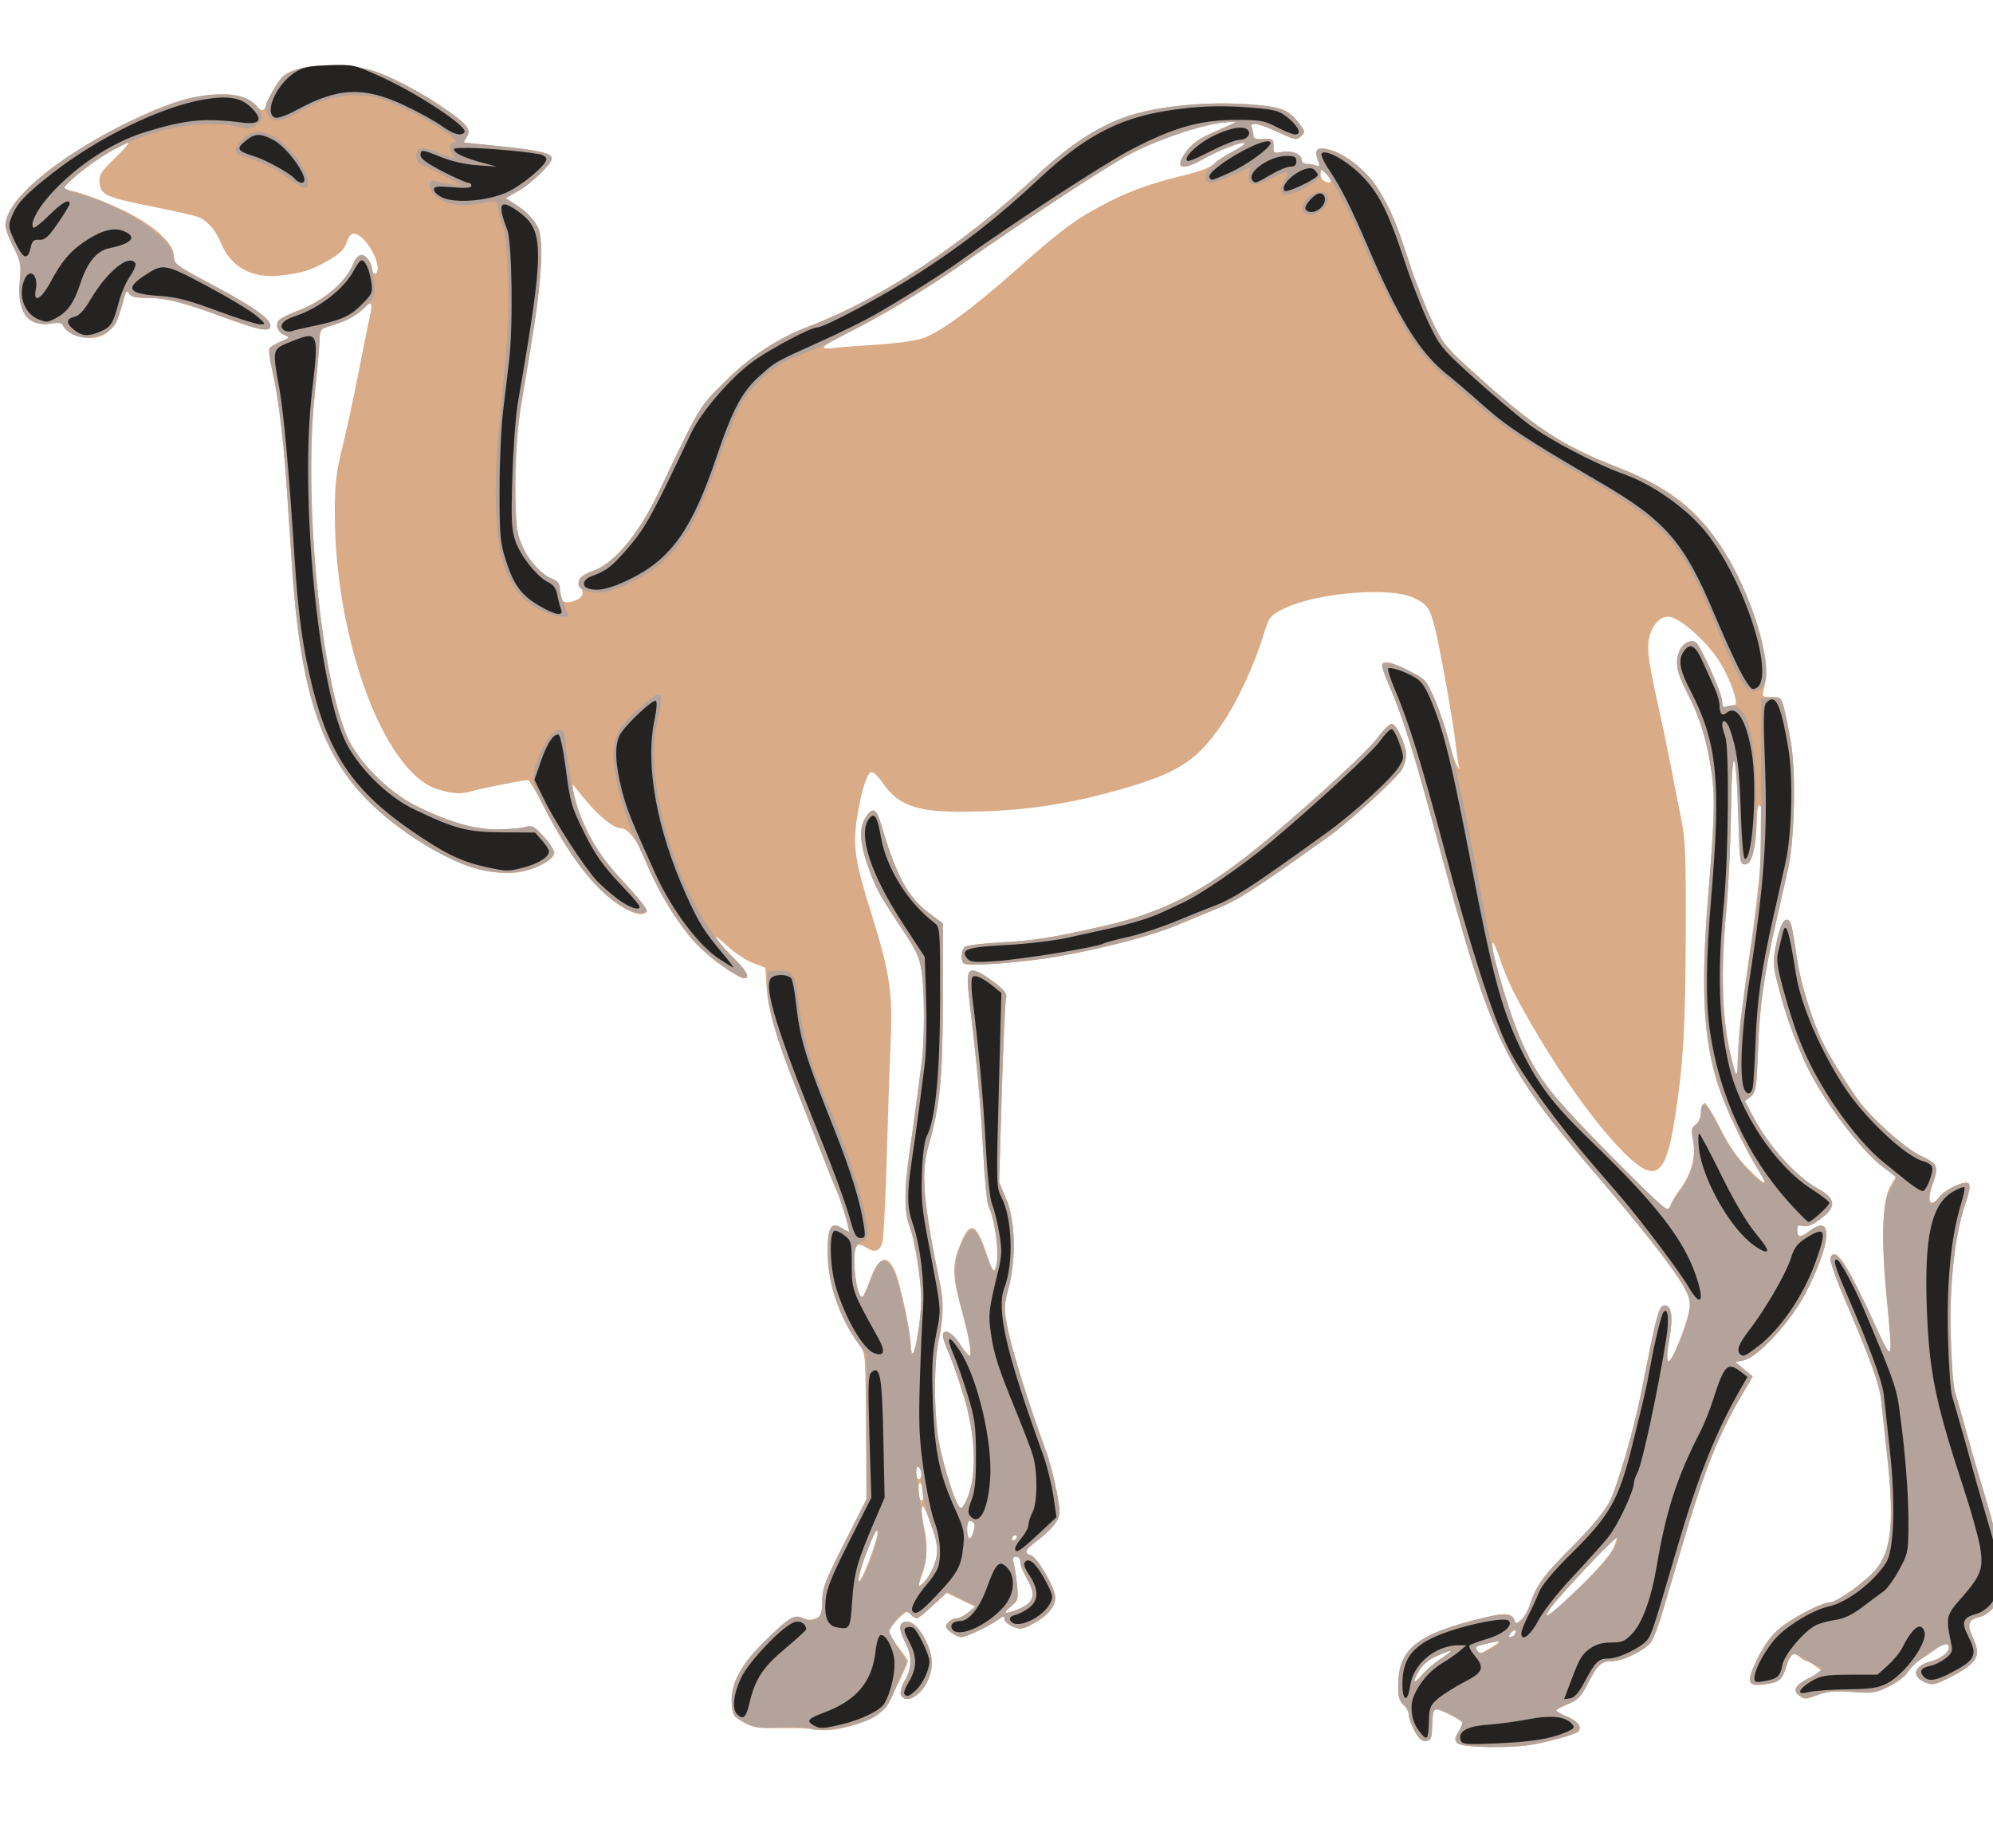 <?xml version="1.0" encoding="UTF-8" standalone="no"?>
<!-- Created with Inkscape (http://www.inkscape.org/) -->

<svg
   xmlns:dc="http://purl.org/dc/elements/1.1/"
   xmlns:cc="http://creativecommons.org/ns#"
   xmlns:rdf="http://www.w3.org/1999/02/22-rdf-syntax-ns#"
   xmlns:svg="http://www.w3.org/2000/svg"
   xmlns="http://www.w3.org/2000/svg"
   xmlns:sodipodi="http://sodipodi.sourceforge.net/DTD/sodipodi-0.dtd"
   xmlns:inkscape="http://www.inkscape.org/namespaces/inkscape"
   width="744.09"
   height="690"
   id="svg2"
   version="1.1"
   inkscape:version="0.48.4 r9939"
   sodipodi:docname="dromadaire.svg">
  <defs
     id="defs4" />
  <sodipodi:namedview
     id="base"
     pagecolor="#ffffff"
     bordercolor="#666666"
     borderopacity="1.0"
     inkscape:pageopacity="0.0"
     inkscape:pageshadow="2"
     inkscape:zoom="0.49497475"
     inkscape:cx="375"
     inkscape:cy="520"
     inkscape:document-units="px"
     inkscape:current-layer="layer1"
     showgrid="false"
     inkscape:window-width="1535"
     inkscape:window-height="876"
     inkscape:window-x="65"
     inkscape:window-y="24"
     inkscape:window-maximized="1" />
  <g
     inkscape:label="Calque 1"
     inkscape:groupmode="layer"
     id="layer1"
     transform="translate(0,-362.362)">
    <g
       id="g3063"
       transform="translate(-1.9103626e-6,169.706)">
      <path
         style="fill:#daab87"
         d="m 544.038,843.409 c -0.957,-1.153 -0.838,-2.077 0.575,-4.469 0.98,-1.659 1.58,-3.173 1.334,-3.366 -2.002,-1.566 -8.347,-4.711 -9.505,-4.711 -1.405,0 -1.567,0.711 -1.821,8 -0.095,2.712 -0.581,3.566 -2.164,3.792 -1.484,0.212 -2.645,-0.781 -4.25,-3.636 C 526.994,836.858 526,834.134 526,832.966 c 0,-1.168 -0.9,-2.894 -2,-3.836 -1.559,-1.335 -1.995,-2.932 -1.978,-7.24 0.055,-13.872 7.079,-19.357 32.552,-25.417 7.39,-1.758 9.868,-1.507 10.87,1.103 0.53,1.381 0.82,1.358 2.54,-0.198 1.068,-0.966 2.469,-3.39 3.114,-5.386 2.392,-7.401 5.032,-11.057 15.677,-21.715 7.124,-7.132 12.013,-12.993 14.108,-16.914 2.683,-5.021 8.692,-25.417 11.49,-39 0.34,-1.65 1.513,-7.5 2.608,-13 3.486,-17.523 4.475,-20.964 6.113,-21.279 2.806,-0.54 3.677,3.697 2.319,11.279 -1.575,8.794 -1.614,9.5 -0.52,9.5 1.646,0 8.109,-17.01 8.109,-21.344 0,-5.181 -10.113,-19.18 -34,-47.062 -35.97,-41.986 -39.932,-50.227 -59.895,-124.595 -9.007,-33.554 -13.63,-48.389 -18.5,-59.374 -1.433,-3.231 -2.605,-6.493 -2.605,-7.25 0,-2.208 3.232,-1.608 10.095,1.874 6.244,3.168 6.487,3.441 9.648,10.846 1.784,4.178 4.088,10.976 5.12,15.106 1.032,4.131 2.407,8.363 3.055,9.404 1.134,1.823 1.159,1.819 0.689,-0.106 -0.269,-1.1 -0.782,-4.7 -1.142,-8 -0.903,-8.293 -6.013,-36.741 -7.881,-43.869 -1.842,-7.033 -2.863,-8.392 -8.085,-10.768 -8.622,-3.922 -34.628,-1.904 -47.031,3.65 -5.895,2.64 -6.66,3.497 -8.467,9.486 -3.487,11.559 -9.676,25.058 -15.359,33.5 -9.558,14.197 -16.55,18.786 -37.927,24.893 -18.721,5.348 -33.769,7.741 -52.472,8.343 -22.807,0.734 -30.307,-1.448 -36.704,-10.68 -1.546,-2.231 -3.389,-4.057 -4.095,-4.057 -1.694,0 -4.056,7.528 -5.569,17.75 -1.503,10.157 -0.602,15.866 5.645,35.75 6.588,20.969 7.819,29.109 7.033,46.488 -0.361,7.982 -1.027,27.562 -1.48,43.512 -0.453,15.95 -1.165,30.274 -1.581,31.832 -0.967,3.618 -2.852,4.317 -6.028,2.236 -1.386,-0.908 -2.958,-1.381 -3.492,-1.051 -2.205,1.363 -0.452,19.483 1.885,19.483 0.364,0 1.697,-2.887 2.962,-6.416 3.167,-8.831 6.659,-9.845 9.495,-2.757 1.989,4.971 5.686,22.304 5.686,26.655 0,1.935 0.351,3.517 0.779,3.517 1.014,0 3.222,-14.08 3.217,-20.508 -0.005,-6.711 -2.673,-22.782 -4.511,-27.183 -1.867,-4.468 -1.892,-13.8 -0.07,-26.19 0.778,-5.291 1.904,-13.444 2.503,-18.119 0.599,-4.675 1.537,-11.736 2.085,-15.692 1.225,-8.839 1.262,-26.698 0.072,-34.922 -0.726,-5.015 -1.949,-7.711 -6.805,-15 -8.587,-12.889 -9.983,-15.374 -12.624,-22.484 -3.599,-9.688 -4.088,-15.668 -1.614,-19.725 2.504,-4.106 4.12,-3.706 5.627,1.396 6.089,20.607 10.141,28.089 18.645,34.425 l 4.695,3.498 -0.009,28.502 c -0.009,29.435 -0.993,39.391 -5.433,54.97 -2.798,9.819 -1.844,20.838 4.447,51.358 1.353,6.566 1.198,12.932 -0.505,20.674 -1.708,7.766 -1.904,23.327 -0.44,35.026 1.146,9.161 6.718,27.136 8.593,27.718 0.636,0.197 1.982,-2.021 3,-4.943 3.04,-8.725 2.39,-22.674 -1.692,-36.301 -1.812,-6.05 -4.345,-13.375 -5.628,-16.279 -1.283,-2.903 -2.333,-5.941 -2.333,-6.75 0,-3.045 3.586,-1.331 6.342,3.03 1.563,2.474 3.183,4.498 3.601,4.498 1.016,0 -0.318,-7.694 -3.034,-17.5 -3.245,-11.717 -3.426,-16.043 -0.951,-22.659 3.959,-10.58 6.312,-10.128 10.368,1.992 2.576,7.7 3.006,7.918 4.06,2.065 0.653,-3.626 -1.512,-16.396 -3.368,-19.864 -0.54,-1.009 -1.444,-10.541 -2.01,-21.184 -0.934,-17.581 -2.164,-30.994 -5.155,-56.202 -1.201,-10.122 -0.585,-11.758 3.693,-9.809 1.431,0.652 4.401,2.631 6.6,4.399 3.295,2.648 3.896,3.659 3.415,5.738 -0.322,1.388 -1.024,17.288 -1.561,35.334 l -0.976,32.81 2.627,6.189 c 3.416,8.049 3.802,22.38 0.899,33.359 -1.806,6.832 -1.818,7.562 -0.249,15.5 1.542,7.801 8.529,30.097 14.048,44.83 1.339,3.575 3.175,10.452 4.08,15.281 1.543,8.233 1.539,8.962 -0.064,11.675 -0.94,1.592 -3.882,4.551 -6.538,6.576 -5.328,4.063 -5.788,5.028 -2.842,5.963 2.433,0.772 9.014,12.245 9.014,15.716 0,3.437 -3.007,6.984 -8.303,9.793 -3.965,2.104 -4.756,2.214 -7.563,1.051 C 376.41,799.204 375,797.944 375,797.119 c 0,-1.29 -0.316,-1.268 -2.25,0.151 -3.365,2.47 -12.02,6.572 -13.889,6.583 -0.902,0.005 -2.687,-0.839 -3.968,-1.876 -1.996,-1.616 -2.137,-2.116 -0.988,-3.5 0.737,-0.888 2.124,-1.615 3.083,-1.615 0.958,0 2.97,-0.966 4.47,-2.146 l 2.728,-2.146 -5.343,-2.617 -5.343,-2.617 -5.19,4.763 c -5.68,5.212 -6.447,5.508 -8.345,3.22 -1.128,-1.359 -1.68,-1.156 -4.622,1.696 -1.838,1.782 -3.338,3.938 -3.332,4.793 0.005,0.855 1.58,3.53 3.5,5.945 1.92,2.415 3.49,4.714 3.49,5.11 0,0.395 -1.392,3.595 -3.094,7.109 -1.702,3.515 -3.628,7.509 -4.28,8.875 -2.451,5.138 -18.785,11.031 -26.432,9.537 C 303.162,837.987 297,837.718 291.5,837.787 c -8.745,0.109 -10.502,-0.164 -14,-2.176 -3.696,-2.126 -4.024,-2.668 -4.31,-7.143 -0.473,-7.397 3.414,-14.459 13.122,-23.839 8.639,-8.348 10.549,-9.447 13.584,-7.823 1.319,0.706 2.822,0.732 4.538,0.08 2.322,-0.883 2.565,-1.494 2.565,-6.442 0,-4.862 0.912,-7.269 8.25,-21.775 l 8.25,-16.309 -0.184,-27.32 c -0.184,-27.244 -0.191,-27.329 -2.61,-30.5 C 313.583,685.203 309,671.71 309,660.081 c 0,-9.419 1.326,-11.546 5.495,-8.814 1.378,0.903 2.505,1.428 2.505,1.167 0,-1.517 -3.019,-11.61 -4.359,-14.572 -0.871,-1.925 -4.118,-10.025 -7.217,-18 -3.098,-7.975 -6.977,-17.875 -8.619,-22 -6.617,-16.619 -10.079,-28.483 -10.569,-36.216 l -0.489,-7.716 -4.623,-1.751 c -2.543,-0.963 -6.761,-3.74 -9.374,-6.171 -6.86,-6.383 -5.85,-3.672 1.25,3.354 5.814,5.753 7.345,8.5 4.739,8.5 -2.558,0 -14.7,-9.088 -19.396,-14.517 -5.561,-6.429 -14.43,-21.423 -17.442,-29.483 -2.586,-6.921 -6.403,-12 -9.02,-12 -2.803,0 -8.272,-4.391 -13.644,-10.953 l -4.541,-5.547 0.568,4.334 c 0.312,2.384 2.69,8.553 5.283,13.71 3.656,7.269 6.724,11.516 13.653,18.899 4.916,5.238 8.655,9.981 8.309,10.54 -1.238,2.004 -5.401,0.954 -10.84,-2.733 -9.268,-6.284 -18.342,-18.184 -27.582,-36.173 -2.847,-5.542 -5.494,-10.076 -5.882,-10.075 -1.704,0.003 -17.032,3.002 -20.199,3.951 -4.846,1.453 -7.948,1.315 -13.939,-0.62 C 143.349,480.827 125,431.24 125,384.322 c 0,-11.164 0.444,-14.977 2.918,-25.064 1.605,-6.543 4.312,-19.097 6.016,-27.897 1.704,-8.8 3.555,-17.973 4.114,-20.385 1.22,-5.265 0.622,-6.212 -2.088,-3.303 -2.458,2.639 -6.926,5.017 -12.377,6.588 -4.021,1.159 -4.088,1.254 -4.318,6.138 -0.128,2.729 -0.959,11.936 -1.845,20.461 -4.061,39.069 2.395,105.202 12.43,127.334 3.98,8.777 15.043,19.932 24.648,24.853 11.961,6.127 22.046,9.18 30.5,9.232 4.125,0.026 8.963,-0.339 10.751,-0.811 3.013,-0.795 3.544,-0.537 7.25,3.517 2.199,2.406 3.999,5.126 3.999,6.044 0,2.249 -5.538,5.53 -11.759,6.966 -10.935,2.524 -26.537,-2.603 -43.135,-14.176 -29.108,-20.295 -39.296,-43.778 -43.042,-99.208 -0.585,-8.662 -1.543,-22.837 -2.128,-31.5 -1.193,-17.662 -3.126,-32.948 -5.413,-42.808 -0.844,-3.638 -1.252,-7.072 -0.906,-7.63 0.345,-0.559 2.26,-1.702 4.256,-2.54 3.314,-1.393 3.445,-1.593 1.517,-2.314 -2.622,-0.981 -3.787,-3.772 -2.315,-5.546 0.61,-0.735 3.54,-2.245 6.511,-3.357 10.118,-3.785 18.356,-10.67 21.314,-17.811 0.739,-1.783 2.026,-3.243 2.862,-3.243 1.859,0 4.164,2.876 4.207,5.25 0.044,2.406 2.032,2.225 2.032,-0.185 0,-4.961 -5.571,-13.065 -8.98,-13.065 -0.949,0 -1.998,1.329 -2.563,3.25 -0.713,2.423 -2.352,4.081 -6.443,6.518 -6.301,3.753 -10.194,5.01 -18.231,5.887 -10.916,1.19 -18.603,-3.108 -22.503,-12.582 -1.823,-4.43 -4.998,-7.98 -8.279,-9.26 -1.375,-0.536 -8.881,-2.249 -16.68,-3.806 -17.657,-3.525 -19.716,-4.434 -20.143,-8.894 -0.286,-2.986 0.369,-4.046 5.713,-9.243 3.32,-3.229 5.566,-5.87 4.991,-5.87 C 44.538,245.862 24,260.549 24,262.94 c 0,0.507 0.83,0.923 1.843,0.923 2.499,0 11.263,3.121 19.157,6.822 12.191,5.717 19.977,12.651 19.993,17.805 0.009,2.795 0.413,3.087 15.009,10.869 14.625,7.797 20.924,12.269 20.967,14.884 0.043,2.589 -3.811,1.873 -17.988,-3.344 -14.733,-5.421 -21.194,-7.037 -28.141,-7.037 -4.372,0 -5.968,-0.407 -6.696,-1.707 -0.776,-1.387 -1.169,-0.872 -2.096,2.75 -2.628,10.264 -6.017,13.946 -12.847,13.953 -3.866,0.004 -8.705,-2.262 -9.554,-4.475 -0.458,-1.194 -1.49,-1.41 -4.47,-0.933 C 10.458,314.844 6.297,309.332 7.369,297.806 7.966,291.376 7.784,290.377 5.008,284.878 1.484,277.897 1.339,276.062 3.917,271.072 9.709,259.867 38.18,240.812 62.5,231.865 c 14.888,-5.477 28.689,-5.299 33.445,0.431 1.786,2.152 2.731,1.964 3.441,-0.684 0.332,-1.238 1.932,-4.349 3.557,-6.914 2.548,-4.023 3.703,-4.882 8.409,-6.25 7.166,-2.083 18.536,-1.968 26.73,0.271 7.048,1.926 19.718,8.593 29.331,15.435 7.261,5.168 8.529,6.972 6.822,9.705 -0.688,1.102 -1.135,2.004 -0.993,2.005 0.142,0.001 6.712,0.682 14.6,1.514 13.919,1.467 18.158,2.522 18.158,4.516 0,1.919 -7.522,9.225 -12.318,11.965 l -4.913,2.806 2.865,1.783 c 4.475,2.785 7.421,5.656 9.083,8.852 2.49,4.787 1.585,20.35 -2.649,45.562 -1.062,6.325 -2.722,16.225 -3.688,22 -2.251,13.452 -2.555,43.544 -0.5,49.5 1.87,5.42 7.719,12.434 11.786,14.134 2.62,1.095 3.338,1.98 3.35,4.13 0.023,4.096 1.264,5.456 4.289,4.696 3.789,-0.951 5.092,-2.853 3.596,-5.249 -1.842,-2.95 -0.637,-4.535 4.926,-6.482 7.482,-2.618 16.623,-13.623 23.863,-28.729 16.014,-33.414 15.076,-31.839 24.755,-41.549 9.553,-9.584 19.935,-16.403 31.896,-20.949 26.518,-10.08 57.705,-30.768 84.847,-56.284 11.695,-10.994 22.349,-18.025 33.015,-21.788 11.571,-4.082 30.925,-5.945 47.601,-4.582 10.942,0.895 13.48,1.973 17.588,7.476 1.877,2.514 1.901,2.813 0.357,4.357 -1.544,1.544 -2.131,1.44 -8.533,-1.511 -7.704,-3.551 -10.766,-4.046 -9.823,-1.587 0.334,0.87 0.607,2.207 0.607,2.97 0,0.977 1.112,1.323 3.75,1.168 3.509,-0.206 3.747,-0.039 3.705,2.603 -0.042,2.654 0.151,2.786 3.236,2.207 3.69,-0.692 7.309,0.796 7.309,3.005 0,0.806 0.863,1.465 1.918,1.465 1.055,0 2.638,0.276 3.519,0.614 1.373,0.527 1.45,0.219 0.545,-2.163 -1.514,-3.982 -0.019,-5.079 4.908,-3.602 6.143,1.841 13.893,8.272 17.844,14.81 4.618,7.64 6.558,12.25 11.338,26.942 2.18,6.7 5.942,16.393 8.361,21.54 3.958,8.423 5.274,10.157 13.165,17.343 25.109,22.866 35.046,29.509 56.764,37.946 21.953,8.528 33.233,18.633 43.655,39.101 8.855,17.393 12.957,34.493 10.487,43.719 -0.703,2.624 -0.573,2.75 2.833,2.75 3.271,0 3.658,0.314 4.622,3.75 0.579,2.062 1.788,8.025 2.688,13.25 1.928,11.199 1.373,36.29 -1.04,47 -0.805,3.575 -2.835,12.575 -4.511,20 -4.603,20.394 -6.088,30.969 -6.744,48 -0.546,14.204 -0.773,15.641 -2.714,17.185 l -2.118,1.685 2.766,5.315 c 5.886,11.312 16.02,22.652 24.463,27.377 7.227,4.044 7.102,7.151 -0.498,12.35 -2.057,1.407 -3.983,1.99 -5.25,1.588 C 671.479,649.879 671,650.182 671,651.628 c 0,3.143 1.076,3.278 4.613,0.58 8.904,-6.792 8.225,4.369 -1.404,23.081 -5.461,10.612 -17.926,24.167 -23.193,25.22 l -3.117,0.623 3.24,2.704 3.24,2.704 -4.618,7.91 c -8.417,14.419 -13.57,27.558 -21.924,55.91 -2.755,9.35 -6.08,20.6 -7.388,25 -1.308,4.4 -3.101,9.021 -3.983,10.268 -2.185,3.09 -10.647,7.232 -14.777,7.232 -3.935,0 -5.429,1.443 -9.119,8.805 -2.176,4.342 -3.467,5.651 -7.114,7.214 -2.451,1.05 -4.455,2.154 -4.455,2.453 0,0.299 1.765,1.25 3.923,2.113 3.822,1.529 5.633,3.706 4.546,5.464 -0.604,0.978 -8.286,3.28 -16.295,4.884 -8.273,1.656 -27.653,1.399 -29.135,-0.387 z M 538,811.848 c 5.258,-3.479 4.909,-3.733 -1.408,-1.026 -2.853,1.223 -5.328,3.198 -6.579,5.25 -2.869,4.706 -2.434,5.859 0.764,2.021 1.498,-1.797 4.748,-4.608 7.223,-6.246 z m 18.632,-4.068 C 558.484,806.636 560,805.559 560,805.387 c 0,-0.336 -8.269,1.587 -8.85,2.058 -0.474,0.384 0.823,2.417 1.541,2.417 0.315,0 2.089,-0.937 3.941,-2.082 z m 8.909,-4.985 c 1.076,-1.741 -0.15,-2.11 -1.521,-0.458 -0.789,0.95 -0.865,1.524 -0.202,1.524 0.585,0 1.36,-0.48 1.723,-1.067 z m 24.229,-17.683 c 7.013,-6.814 11.648,-12.179 12.66,-14.654 0.878,-2.147 1.462,-4.037 1.299,-4.201 -0.414,-0.414 -22.109,22.926 -24.727,26.602 -4.059,5.701 -0.258,2.966 10.768,-7.748 z m -209.358,8.222 c 5.554,-2.321 6.448,-5.33 3.22,-10.838 C 382.184,780.027 381,777.074 381,775.934 c 0,-1.241 -0.648,-2.072 -1.617,-2.072 -1.206,0 -1.448,0.571 -0.953,2.25 0.365,1.238 0.934,4.88 1.264,8.095 0.572,5.562 0.461,5.959 -2.297,8.214 -3.355,2.744 -2.202,3.093 3.014,0.913 z m -32.275,-14.972 c 2.494,-5.482 2.328,-8.761 -0.882,-17.5 -2.011,-5.475 -2.846,-6.858 -3.091,-5.122 -0.185,1.308 0.152,4.32 0.75,6.693 1.509,5.992 1.356,12.412 -0.414,17.429 -1.881,5.33 -1.871,5.552 0.158,3.872 0.912,-0.755 2.477,-3.172 3.478,-5.372 z m -23.984,-2.25 c 3.165,-8.269 4.263,-12.625 2.982,-11.833 C 326.357,764.759 320,780.919 320,782.414 c 0,0.246 0.353,0.448 0.784,0.448 0.431,0 1.947,-3.038 3.368,-6.75 z m 55.348,-9.25 c 0.34,-0.55 0.141,-1 -0.441,-1 -0.582,0 -1.059,0.45 -1.059,1 0,0.55 0.198,1 0.441,1 0.243,0 0.719,-0.45 1.059,-1 z m -16.13,-2.25 c 0.859,-3.204 0.803,-3.47 -0.87,-4.112 -1.156,-0.443 -1.5,0.221 -1.5,2.893 0,3.901 1.451,4.647 2.37,1.219 z m -18.385,-14 c -0.008,-1.238 -0.452,-2.925 -0.985,-3.75 -0.721,-1.116 -0.973,-0.539 -0.985,2.25 -0.008,2.062 0.435,3.75 0.985,3.75 0.55,0 0.993,-1.012 0.985,-2.25 z M 344,742.921 c 0,-1.068 -0.45,-2.219 -1,-2.559 -0.567,-0.351 -1,0.49 -1,1.941 0,1.407 0.45,2.559 1,2.559 0.55,0 1,-0.873 1,-1.941 z M 627.09,636.82 c 4.488,-5.991 6.174,-12.347 4.972,-18.741 -0.671,-3.566 -0.505,-4.493 0.987,-5.539 0.986,-0.691 1.941,-2.813 2.122,-4.717 0.181,-1.904 0.779,-3.431 1.329,-3.394 0.55,0.037 3.145,4.312 5.767,9.5 3.373,6.674 6.517,11.185 10.75,15.423 6.304,6.312 7.702,6.322 3.43,0.026 -4.975,-7.332 -13.215,-25.14 -15.739,-34.017 -4.982,-17.523 -5.687,-35.392 -2.778,-70.5 2.161,-26.087 2.387,-35.033 1.107,-43.786 -1.774,-12.131 -4.32,-20.476 -9.013,-29.546 -4.171,-8.061 -4.837,-11.79 -2.872,-16.102 1.229,-2.698 4.104,-4.144 5.959,-2.998 1.756,1.085 9.889,19.268 9.889,22.109 0,1.902 0.396,2.385 1.582,1.929 0.87,-0.334 2.19,-0.607 2.934,-0.607 2.156,0 -2.154,-11.556 -6.692,-17.943 -5.191,-7.305 -14.436,-15.057 -17.958,-15.057 -3.398,0 -6.482,3.709 -7.3,8.779 -0.66,4.091 0.07,8.976 3.915,26.221 1.41,6.325 3.461,16.225 4.557,22 1.096,5.775 2.774,14.325 3.728,19 1.469,7.198 1.715,13.861 1.606,43.5 -0.125,33.89 -0.962,48.131 -3.937,67 -2.432,15.423 -4.627,20.5 -8.863,20.5 -7.199,0 -27.69,-25.079 -44.938,-55 -6.546,-11.356 -8.855,-16.175 -11.724,-24.468 -4.201,-12.145 -3.371,-3.619 1.091,11.212 4.587,15.247 9.634,26.689 15.772,35.756 2.234,3.3 13.437,15.465 24.895,27.034 20.286,20.482 20.859,20.966 21.833,18.458 0.55,-1.417 2.166,-4.132 3.59,-6.034 z m 22.924,-63.458 c 0.597,-5.5 1.525,-12.925 2.062,-16.5 5.333,-35.481 7.449,-61.939 5.07,-63.409 -0.813,-0.502 -1.175,1.129 -1.243,5.6 -0.146,9.585 -1.965,16.309 -4.411,16.309 -1.899,0 -2.018,-0.868 -2.529,-18.5 -0.764,-26.355 -2.417,-27.085 -2.688,-1.186 -0.119,11.377 -0.96,28.561 -1.868,38.186 -2.361,25.022 -1.454,41.404 3.238,58.5 0.703,2.56 0.857,2.12 1.053,-3 0.126,-3.3 0.718,-10.5 1.315,-16 z M 328,321.294 c 5.775,-0.345 12.9,-1.3 15.834,-2.124 6.287,-1.765 18.858,-10.911 36.166,-26.313 15.001,-13.348 20.894,-17.822 30,-22.772 10.239,-5.566 18.605,-8.727 30.901,-11.675 6.763,-1.622 11.063,-3.205 12.294,-4.526 1.041,-1.118 4.168,-3.185 6.949,-4.594 2.78,-1.409 4.796,-2.821 4.478,-3.139 -0.795,-0.795 -9.057,2.37 -15.243,5.84 -8.384,4.701 -11.108,3.553 -6.527,-2.753 1.903,-2.62 4.732,-4.733 8.732,-6.523 3.254,-1.456 7.042,-3.149 8.417,-3.761 2.053,-0.914 1.462,-1.007 -3.311,-0.522 -8.392,0.853 -25,6.515 -35.292,12.031 -8.586,4.602 -37.913,23.825 -61.108,40.056 -14.534,10.17 -28.209,18.507 -41.288,25.173 -13.237,6.746 -14.081,7.568 -7,6.815 3.025,-0.322 10.225,-0.867 16,-1.212 z m 169,-61.276 c 0,-0.465 -0.9,-1.659 -2,-2.655 -1.939,-1.755 -2,-1.747 -2,0.262 0,1.86 1.105,2.934 3.25,3.159 0.412,0.043 0.75,-0.301 0.75,-0.766 z M 336.33,825.281 c -0.334,-0.87 0.355,-3.294 1.531,-5.386 2.671,-4.752 2.713,-8.986 0.138,-14.032 -2.361,-4.627 -2.53,-6.859 -0.578,-7.608 2.479,-0.951 5.5,1.521 8.079,6.611 3.02,5.96 3.169,10.763 0.495,16.004 -2.829,5.545 -8.277,8.032 -9.666,4.412 z m 335.306,0.305 c -2.554,-1.867 -1.201,-4.051 4.109,-6.631 l 4.671,-2.269 -2.459,-1.889 c -1.352,-1.039 -2.873,-1.899 -3.38,-1.912 -0.507,-0.012 -1.716,-0.741 -2.687,-1.62 -2.318,-2.098 -3.578,-1.182 -5.026,3.652 -1.5,5.006 -2.482,5.795 -8.197,6.578 -6.429,0.881 -6.845,-0.873 -2.357,-9.933 2.391,-4.827 5.062,-8.445 8.107,-10.982 4.713,-3.926 15.864,-9.715 18.717,-9.716 2.66,-10e-4 13.587,-7.827 17.363,-12.435 5.795,-7.072 6.799,-18.172 3.942,-43.566 -0.835,-7.425 -1.795,-16.2 -2.132,-19.5 -0.607,-5.946 -3.837,-14.837 -14.327,-39.446 -2.843,-6.669 -4.903,-12.818 -4.579,-13.664 1.816,-4.733 6.419,2.427 18.096,28.152 2.396,5.278 4.14,8.087 4.349,7.003 0.192,-0.995 -0.422,-9.574 -1.364,-19.065 -2.229,-22.451 -1.798,-37.59 1.215,-42.696 l 2.184,-3.701 -4.72,-3.465 c -8.757,-6.428 -24.185,-27.284 -29.678,-40.12 -4.624,-10.805 -6.736,-16.787 -9.134,-25.881 -2.465,-9.346 -2.541,-10.312 -1.316,-16.806 1.37,-7.258 2.986,-10.536 4.678,-9.49 1.039,0.642 1.528,2.876 3.326,15.17 1.275,8.723 6.054,23.805 9.922,31.314 2.813,5.461 6.527,11.51 12.171,19.818 4.644,6.837 17.982,18.857 24.118,21.736 6.406,3.005 6.647,3.65 4.129,11.04 -2.013,5.908 -0.595,8.415 2.52,4.455 2.475,-3.147 9.79,-6.567 11.146,-5.212 0.637,0.637 0.261,3.047 -1.08,6.917 -4.056,11.704 -6.171,30.167 -5.663,49.439 0.254,9.625 0.933,19.075 1.509,21 0.576,1.925 2.483,8.675 4.237,15 1.754,6.325 4.012,14.2 5.018,17.5 5.896,19.351 8.935,31.721 8.935,36.369 0,7.941 -3.838,14.497 -9.171,15.669 -3.823,0.84 -4.51,2.81 -2.471,7.087 3.632,7.616 2.206,10.063 -9.222,15.821 -4.645,2.341 -5.74,2.546 -8.178,1.537 -5.547,-2.298 -4.568,-6.203 1.999,-7.971 4.632,-1.247 7.922,-4.532 6.232,-6.222 -0.884,-0.884 -1.706,-0.677 -3.426,0.862 -1.245,1.114 -3.945,3.031 -6,4.26 -2.055,1.229 -4.476,3.487 -5.38,5.017 -0.917,1.553 -4.065,3.97 -7.123,5.47 -5.043,2.473 -6.129,2.638 -13.62,2.062 -6.173,-0.475 -9.197,-0.243 -12.515,0.957 -5.274,1.908 -5.296,1.908 -7.488,0.306 z M 359.75,552.317 c -1.185,-1.245 -0.874,-5.112 0.5,-6.2 0.688,-0.545 7.065,-1.301 14.171,-1.68 11.771,-0.629 18.447,-1.703 37.579,-6.045 23.439,-5.32 39.11,-13.713 62.607,-33.528 18.197,-15.346 36.378,-32.213 39.914,-37.031 2.007,-2.734 4.301,-4.97 5.099,-4.97 1.679,0 5.379,8.001 5.379,11.633 0,1.357 -0.647,3.718 -1.438,5.248 -1.559,3.015 -19.499,19.496 -27.265,25.048 -29.571,21.138 -34.043,23.983 -43.921,27.935 -2.681,1.073 -8.25,3.379 -12.375,5.125 -9.24,3.91 -26.3,8.467 -43.5,11.617 -13.653,2.501 -35.471,4.192 -36.75,2.849 z"
         id="path3069"
         inkscape:connector-curvature="0" />
      <path
         style="fill:#b3a39a"
         d="m 544.004,843.367 c -0.999,-1.204 -0.926,-1.976 0.378,-3.965 0.89,-1.358 1.618,-2.927 1.618,-3.485 0,-1.194 -7.226,-5.056 -9.46,-5.056 -1.516,0 -1.66,0.603 -1.918,8 -0.095,2.712 -0.581,3.566 -2.164,3.792 -1.484,0.212 -2.645,-0.781 -4.25,-3.636 C 526.994,836.858 526,834.134 526,832.966 c 0,-1.168 -0.9,-2.894 -2,-3.836 -1.559,-1.335 -1.995,-2.932 -1.978,-7.24 0.055,-13.872 7.079,-19.357 32.552,-25.417 7.39,-1.758 9.868,-1.507 10.87,1.103 0.53,1.381 0.82,1.358 2.54,-0.198 1.068,-0.966 2.469,-3.39 3.114,-5.386 2.392,-7.401 5.032,-11.057 15.677,-21.715 7.124,-7.132 12.013,-12.993 14.108,-16.914 2.683,-5.021 8.692,-25.417 11.49,-39 0.34,-1.65 1.513,-7.5 2.608,-13 3.486,-17.523 4.475,-20.964 6.113,-21.279 2.906,-0.56 3.684,3.708 2.225,12.208 -1.929,11.238 -0.297,11.493 4.05,0.632 4.196,-10.485 4.509,-14.893 1.415,-19.943 C 624.21,665.517 612.154,650.146 597,632.457 561.03,590.471 557.068,582.23 537.105,507.862 528.098,474.308 523.475,459.473 518.605,448.488 517.172,445.257 516,441.994 516,441.238 c 0,-2.208 3.232,-1.608 10.095,1.874 6.244,3.168 6.487,3.441 9.648,10.846 4.651,10.894 8.548,26.708 15.252,61.904 1.624,8.525 3.689,19.325 4.589,24 2.384,12.383 8.976,34.178 12.919,42.713 6.06,13.116 11.76,20.291 33.425,42.073 18.503,18.603 21.055,20.832 21.64,18.902 0.365,-1.203 1.67,-3.538 2.9,-5.188 5.369,-7.204 6.951,-12.933 5.588,-20.23 -0.703,-3.761 -0.549,-4.569 1.061,-5.575 1.218,-0.761 1.883,-2.326 1.883,-4.435 0,-5.635 2.429,-3.683 6.834,5.491 2.781,5.792 6.218,10.924 10.168,15.183 6.182,6.666 8.786,7.608 5.151,1.864 -1.148,-1.813 -4.741,-8.472 -7.986,-14.797 -12.739,-24.835 -15.12,-44.117 -11.237,-91 2.161,-26.087 2.387,-35.033 1.107,-43.786 -1.774,-12.131 -4.32,-20.476 -9.013,-29.546 -4.171,-8.061 -4.837,-11.79 -2.872,-16.102 1.229,-2.698 4.104,-4.144 5.959,-2.998 1.743,1.077 9.889,19.257 9.889,22.069 0,2.026 0.37,2.379 1.962,1.874 6.663,-2.115 10.162,8.169 10.711,31.488 0.449,19.065 -0.838,27.5 -4.196,27.5 -1.878,0 -2.003,-0.92 -2.513,-18.5 -0.764,-26.355 -2.417,-27.085 -2.688,-1.186 -0.119,11.377 -0.959,28.561 -1.867,38.186 -1.873,19.853 -1.434,39.045 1.152,50.422 2.572,11.313 3.296,12.016 3.372,3.27 0.037,-4.295 0.512,-11.045 1.056,-15 0.544,-3.955 1.447,-10.567 2.009,-14.692 0.561,-4.125 2.006,-13.8 3.21,-21.5 1.924,-12.301 2.199,-18.187 2.268,-48.5 l 0.079,-34.5 3.661,-0.307 c 3.473,-0.291 3.715,-0.111 4.728,3.5 0.587,2.094 1.804,8.082 2.703,13.307 1.928,11.199 1.373,36.29 -1.04,47 -0.805,3.575 -2.835,12.575 -4.511,20 -4.603,20.394 -6.088,30.969 -6.744,48 -0.546,14.204 -0.773,15.641 -2.714,17.185 l -2.118,1.685 2.766,5.315 c 5.886,11.312 16.02,22.652 24.463,27.377 7.227,4.044 7.102,7.151 -0.498,12.35 -2.057,1.407 -3.983,1.99 -5.25,1.588 -1.522,-0.483 -2.001,-0.18 -2.001,1.266 0,3.143 1.076,3.278 4.613,0.58 8.904,-6.792 8.225,4.369 -1.404,23.081 -5.461,10.612 -17.926,24.167 -23.193,25.22 l -3.117,0.623 3.24,2.704 3.24,2.704 -4.618,7.91 c -8.417,14.419 -13.57,27.558 -21.924,55.91 -2.755,9.35 -6.08,20.6 -7.388,25 -1.308,4.4 -3.101,9.021 -3.983,10.268 -2.192,3.1 -10.652,7.232 -14.809,7.232 -3.898,0 -4.957,1.028 -9.156,8.886 -2.526,4.728 -3.671,5.846 -7.25,7.084 -2.337,0.808 -4.25,1.824 -4.25,2.258 0,0.434 1.765,1.495 3.923,2.359 3.822,1.529 5.633,3.706 4.546,5.464 -0.604,0.978 -8.286,3.28 -16.295,4.884 -8.4,1.682 -27.653,1.399 -29.17,-0.429 z M 538,811.848 c 5.258,-3.479 4.909,-3.733 -1.408,-1.026 -2.853,1.223 -5.328,3.198 -6.579,5.25 -2.869,4.706 -2.434,5.859 0.764,2.021 1.498,-1.797 4.748,-4.608 7.223,-6.246 z m 18.913,-3.736 c 4.295,-2.444 3.841,-3.222 -1.163,-1.994 -5.035,1.236 -5.141,1.302 -4.291,2.677 0.908,1.469 1.888,1.346 5.454,-0.683 z m 8.628,-5.317 c 1.076,-1.741 -0.15,-2.11 -1.521,-0.458 -0.789,0.95 -0.865,1.524 -0.202,1.524 0.585,0 1.36,-0.48 1.723,-1.067 z m 23.861,-17.072 c 9.679,-9.172 15.234,-16.47 14.406,-18.926 -0.324,-0.962 -21.126,20.892 -24.807,26.062 -3.93,5.519 -0.394,3.092 10.4,-7.137 z m -286.894,52.28 c -1.096,-0.461 -6.046,-0.646 -11,-0.413 -7.964,0.375 -9.53,0.155 -13.508,-1.902 -4.3,-2.223 -4.514,-2.543 -4.81,-7.195 -0.452,-7.102 3.452,-14.487 12.14,-22.968 9.632,-9.403 10.965,-10.198 14.585,-8.699 4.933,2.043 7.085,0.087 7.085,-6.441 0,-4.787 0.945,-7.275 8.25,-21.715 l 8.25,-16.309 0,-26.94 0,-26.94 -2.688,-3.715 C 313.269,684.34 309,671.805 309,660.081 c 0,-9.419 1.326,-11.546 5.495,-8.814 1.378,0.903 2.505,1.428 2.505,1.167 0,-1.517 -3.019,-11.61 -4.359,-14.572 -0.871,-1.925 -4.118,-10.025 -7.217,-18 -3.098,-7.975 -6.977,-17.875 -8.619,-22 -7.003,-17.589 -10.096,-28.355 -10.202,-35.5 l -0.103,-7 3.5,-0.295 c 5.7,-0.48 7.101,1.328 8.03,10.359 1.203,11.702 4.805,25.402 9.316,35.435 7.932,17.642 14.861,38.54 16.25,49.016 0.583,4.393 0.42,4.927 -1.981,6.5 -2.358,1.545 -2.616,2.328 -2.616,7.95 0,6.223 1.498,12.534 2.976,12.534 0.429,0 1.785,-2.686 3.013,-5.969 3.37,-9.012 5.45,-9.95 8.592,-3.876 2.027,3.919 6.399,23.194 6.411,28.262 0.005,2.154 0.346,3.58 0.758,3.168 1.154,-1.154 3.085,-13.39 3.168,-20.085 0.092,-7.378 -2.425,-23.386 -4.432,-28.191 -1.867,-4.468 -1.892,-13.8 -0.07,-26.19 0.778,-5.291 1.904,-13.444 2.503,-18.119 0.599,-4.675 1.537,-11.736 2.085,-15.692 1.225,-8.839 1.262,-26.698 0.072,-34.922 -0.726,-5.015 -1.949,-7.711 -6.805,-15 -8.587,-12.889 -9.983,-15.374 -12.624,-22.484 -3.599,-9.688 -4.088,-15.668 -1.614,-19.725 2.504,-4.106 4.12,-3.706 5.627,1.396 6.089,20.607 10.141,28.089 18.645,34.425 l 4.695,3.498 -0.009,28.502 c -0.009,29.435 -0.993,39.391 -5.433,54.97 -2.798,9.819 -1.844,20.838 4.447,51.358 1.353,6.566 1.198,12.932 -0.505,20.674 -1.708,7.766 -1.904,23.327 -0.44,35.026 1.146,9.161 6.718,27.136 8.593,27.718 0.636,0.197 1.982,-2.021 3,-4.943 3.04,-8.725 2.39,-22.674 -1.692,-36.301 -1.812,-6.05 -4.345,-13.375 -5.628,-16.279 -1.283,-2.903 -2.333,-5.941 -2.333,-6.75 0,-3.045 3.586,-1.331 6.342,3.03 1.563,2.474 3.222,4.498 3.687,4.498 1.17,0 0.195,-5.795 -2.862,-17 -3.232,-11.849 -3.293,-17.889 -0.249,-24.75 3.419,-7.708 5.262,-7.145 8.738,2.667 1.542,4.354 3.092,7.739 3.443,7.522 2.439,-1.507 0.974,-18.699 -2.08,-24.405 -0.54,-1.009 -1.444,-10.541 -2.01,-21.184 -0.934,-17.581 -2.164,-30.994 -5.155,-56.202 -1.201,-10.122 -0.585,-11.758 3.693,-9.809 1.431,0.652 4.401,2.631 6.6,4.399 3.295,2.648 3.896,3.659 3.415,5.738 -0.322,1.388 -1.024,17.288 -1.561,35.334 l -0.976,32.81 2.627,6.189 c 3.416,8.049 3.802,22.38 0.899,33.359 -1.806,6.832 -1.818,7.562 -0.249,15.5 1.542,7.801 8.529,30.097 14.048,44.83 1.339,3.575 3.175,10.452 4.08,15.281 1.543,8.233 1.539,8.962 -0.064,11.675 -0.94,1.592 -3.882,4.551 -6.538,6.576 -5.328,4.063 -5.788,5.028 -2.842,5.963 2.433,0.772 9.014,12.245 9.014,15.716 0,3.437 -3.007,6.984 -8.303,9.793 -3.965,2.104 -4.756,2.214 -7.563,1.051 C 376.41,799.204 375,797.944 375,797.119 c 0,-1.29 -0.316,-1.268 -2.25,0.151 -3.365,2.47 -12.02,6.572 -13.889,6.583 -0.902,0.005 -2.687,-0.839 -3.968,-1.876 -1.996,-1.616 -2.137,-2.116 -0.988,-3.5 0.737,-0.888 2.16,-1.615 3.162,-1.615 1.002,0 3.03,-1.039 4.506,-2.309 l 2.684,-2.309 -5.335,-2.64 -5.335,-2.64 -5.233,4.949 c -2.878,2.722 -5.562,4.949 -5.964,4.949 -0.402,0 -1.566,-0.756 -2.587,-1.68 -1.758,-1.591 -2.011,-1.499 -4.788,1.75 -1.613,1.886 -2.95,4.01 -2.973,4.719 -0.022,0.709 1.511,3.594 3.408,6.411 2.969,4.408 3.282,5.412 2.25,7.211 -0.659,1.149 -2.343,5.009 -3.741,8.577 -2.863,7.31 -5.954,10.016 -14.37,12.582 -6.334,1.931 -14.449,2.678 -17.08,1.571 z m 77.904,-44.669 c 5.554,-2.321 6.448,-5.33 3.22,-10.838 C 382.184,780.027 381,777.074 381,775.934 c 0,-1.241 -0.648,-2.072 -1.617,-2.072 -1.206,0 -1.448,0.571 -0.953,2.25 0.365,1.238 0.934,4.88 1.264,8.095 0.572,5.562 0.461,5.959 -2.297,8.214 -3.355,2.744 -2.202,3.093 3.014,0.913 z m -32.275,-14.972 c 2.475,-5.442 2.32,-9.055 -0.735,-17.131 -2.425,-6.409 -3.31,-11.037 -3.359,-17.553 -0.011,-1.476 -0.475,-2.965 -1.031,-3.309 -1.322,-0.817 -1.248,0.922 0.575,13.493 2.706,18.667 2.745,19.582 1.034,24.602 -0.891,2.615 -1.62,5.179 -1.62,5.699 0,1.894 3.365,-1.906 5.137,-5.801 z m -21.655,-7.749 c 1.755,-5.908 1.869,-7.086 0.613,-6.309 -1.403,0.867 -7.193,17.589 -6.486,18.733 0.731,1.183 3.693,-5.082 5.873,-12.423 z m 36.438,-9.811 c -1.068,-0.668 -1.5,-0.254 -1.744,1.671 -0.179,1.407 -0.003,3.308 0.391,4.224 0.557,1.296 0.944,0.925 1.744,-1.671 0.811,-2.631 0.729,-3.524 -0.391,-4.224 z M 379.5,766.862 c 0.34,-0.55 0.168,-1 -0.382,-1 -0.55,0 -1.278,0.45 -1.618,1 -0.34,0.55 -0.168,1 0.382,1 0.55,0 1.278,-0.45 1.618,-1 z m -43.17,58.418 c -0.334,-0.87 0.355,-3.294 1.531,-5.386 2.671,-4.752 2.713,-8.986 0.138,-14.032 -2.361,-4.627 -2.53,-6.859 -0.578,-7.608 2.479,-0.951 5.5,1.521 8.079,6.611 3.02,5.96 3.169,10.763 0.495,16.004 -2.829,5.545 -8.277,8.032 -9.666,4.412 z m 335.306,0.305 c -2.526,-1.847 -1.214,-4.045 3.901,-6.53 3.98,-1.934 5.921,-4.194 3.602,-4.194 -0.473,0 -2.556,-1.151 -4.629,-2.557 -2.073,-1.407 -4.36,-2.33 -5.084,-2.053 -0.723,0.278 -1.863,2.334 -2.533,4.569 -1.53,5.106 -2.493,5.887 -8.225,6.673 -6.429,0.881 -6.845,-0.873 -2.357,-9.933 2.391,-4.827 5.062,-8.445 8.107,-10.982 4.713,-3.926 15.864,-9.715 18.717,-9.716 2.66,-10e-4 13.587,-7.827 17.363,-12.435 5.795,-7.072 6.799,-18.172 3.942,-43.566 -0.835,-7.425 -1.795,-16.2 -2.132,-19.5 -0.607,-5.946 -3.837,-14.837 -14.327,-39.446 -2.843,-6.669 -4.903,-12.818 -4.579,-13.664 1.817,-4.736 6.485,2.531 18.096,28.174 4.994,11.029 5.261,9.848 2.974,-13.18 -2.197,-22.131 -1.769,-35.526 1.302,-40.731 1.223,-2.072 2.223,-3.929 2.223,-4.126 0,-0.197 -2.15,-1.936 -4.778,-3.865 -8.812,-6.468 -24.226,-27.288 -29.737,-40.163 -4.624,-10.805 -6.736,-16.787 -9.134,-25.881 -2.465,-9.346 -2.541,-10.312 -1.316,-16.806 1.37,-7.258 2.986,-10.536 4.678,-9.49 1.039,0.642 1.528,2.876 3.326,15.17 1.275,8.723 6.054,23.805 9.922,31.314 2.813,5.461 6.527,11.51 12.171,19.818 4.644,6.837 17.982,18.857 24.118,21.736 6.357,2.982 6.673,3.773 4.25,10.639 -2.515,7.129 -1.242,9.484 2.533,4.685 2.367,-3.009 9.69,-6.361 11.011,-5.04 0.637,0.637 0.261,3.047 -1.08,6.917 -4.056,11.704 -6.171,30.167 -5.663,49.439 0.254,9.625 0.933,19.075 1.509,21 0.576,1.925 2.483,8.675 4.237,15 1.754,6.325 4.012,14.2 5.018,17.5 5.896,19.351 8.935,31.721 8.935,36.369 0,7.941 -3.838,14.497 -9.171,15.669 -3.823,0.84 -4.51,2.81 -2.471,7.087 3.632,7.616 2.206,10.063 -9.222,15.821 -4.645,2.341 -5.74,2.546 -8.178,1.537 -5.547,-2.298 -4.568,-6.203 1.999,-7.971 4.545,-1.224 7.918,-4.536 6.284,-6.17 -1.383,-1.383 -13.114,6.682 -15.09,10.375 -0.719,1.344 -3.797,3.664 -6.84,5.157 -5.101,2.502 -6.167,2.665 -13.672,2.088 -6.173,-0.475 -9.197,-0.243 -12.515,0.957 -5.274,1.908 -5.296,1.908 -7.488,0.306 z M 269.882,553.437 c -10.725,-7.195 -20.161,-19.611 -27.415,-36.075 -1.454,-3.3 -3.939,-8.726 -5.523,-12.057 -3.839,-8.075 -7.939,-23.678 -7.942,-30.225 -0.004,-7.454 1.815,-10.98 9.029,-17.509 9.244,-8.365 10.139,-7.851 7.468,4.291 -2.648,12.037 -1.191,27.056 4.367,45.02 5.903,19.078 14.199,33.94 24.527,43.938 4.547,4.401 5.801,7.042 3.345,7.042 -0.693,0 -4.229,-1.991 -7.857,-4.425 z M 359.75,552.317 c -1.185,-1.245 -0.874,-5.112 0.5,-6.2 0.688,-0.545 7.065,-1.301 14.171,-1.68 11.771,-0.629 18.447,-1.703 37.579,-6.045 23.439,-5.32 39.11,-13.713 62.607,-33.528 18.197,-15.346 36.378,-32.213 39.914,-37.031 2.007,-2.734 4.301,-4.97 5.099,-4.97 1.679,0 5.379,8.001 5.379,11.633 0,1.357 -0.647,3.718 -1.438,5.248 -1.559,3.015 -19.499,19.496 -27.265,25.048 -29.571,21.138 -34.043,23.983 -43.921,27.935 -2.681,1.073 -8.25,3.379 -12.375,5.125 -9.24,3.91 -26.3,8.467 -43.5,11.617 -13.653,2.501 -35.471,4.192 -36.75,2.849 z M 230.85,530.299 c -8.828,-5.879 -17.486,-17.018 -26.625,-34.255 -6.205,-11.704 -6.377,-13.802 -1.924,-23.529 3.574,-7.807 8.69,-10.066 8.705,-3.844 0.004,1.48 0.895,7.848 1.98,14.152 2.793,16.223 8.084,26.557 20.215,39.482 4.916,5.238 8.655,9.981 8.309,10.54 -1.217,1.97 -5.367,0.979 -10.66,-2.546 z M 179.082,517.316 c -10.338,-2.355 -27.216,-12.326 -38.81,-22.929 -19.707,-18.021 -27.968,-41.736 -31.188,-89.526 -0.574,-8.525 -1.532,-22.7 -2.128,-31.5 -1.213,-17.903 -3.139,-33.167 -5.433,-43.058 -0.844,-3.638 -1.252,-7.072 -0.906,-7.63 0.345,-0.559 2.26,-1.702 4.256,-2.54 3.314,-1.393 3.445,-1.593 1.517,-2.314 -2.622,-0.981 -3.787,-3.772 -2.315,-5.546 0.61,-0.735 3.54,-2.245 6.511,-3.357 10.118,-3.785 18.356,-10.67 21.314,-17.811 2.696,-6.508 6.997,-2.821 7.781,6.669 0.429,5.19 0.239,5.82 -2.661,8.839 -3.538,3.683 -7.497,5.937 -13.435,7.65 -4.021,1.159 -4.088,1.254 -4.318,6.138 -0.128,2.729 -0.959,11.936 -1.845,20.461 -4.061,39.069 2.395,105.202 12.43,127.334 3.98,8.777 15.043,19.932 24.648,24.853 11.961,6.127 22.046,9.18 30.5,9.232 4.125,0.026 8.963,-0.339 10.751,-0.811 3.011,-0.794 3.548,-0.535 7.274,3.518 5.071,5.515 4.844,7.564 -1.18,10.657 -5.844,3.001 -14.228,3.617 -22.763,1.672 z m 472.687,-68.204 c -2.188,-2.485 -5.804,-9.969 -11.232,-23.25 C 628.15,395.553 621.321,387.734 593,371.438 570.351,358.405 560.768,351.967 550.898,343.152 c -4.181,-3.734 -9.699,-8.504 -12.261,-10.599 -2.563,-2.095 -6.944,-6.82 -9.736,-10.5 -4.932,-6.5 -15.202,-26.482 -20.913,-40.691 -3.413,-8.49 -10.363,-21.272 -13.036,-23.972 C 493.01,255.428 493,255.429 493,257.649 c 0,3.016 -12.247,9.366 -14.234,7.379 -1.004,-1.004 -0.901,-1.867 0.521,-4.345 0.976,-1.701 1.536,-3.33 1.245,-3.621 -0.291,-0.291 -2.999,0.72 -6.017,2.248 -6.522,3.3 -9.031,2.876 -8.179,-1.382 l 0.581,-2.903 -6.437,2.919 C 452.746,261.451 450,261.679 450,258.814 c 0,-2.613 4.159,-6.48 10.349,-9.624 2.667,-1.355 4.59,-2.723 4.272,-3.04 -0.795,-0.795 -9.057,2.37 -15.243,5.84 -8.384,4.701 -11.108,3.553 -6.527,-2.753 1.903,-2.62 4.732,-4.733 8.732,-6.523 3.254,-1.456 7.042,-3.149 8.417,-3.761 2.053,-0.914 1.462,-1.007 -3.311,-0.522 -8.392,0.853 -25,6.515 -35.292,12.031 -8.586,4.602 -37.913,23.825 -61.108,40.056 -21.098,14.763 -50.01,30.85 -64.05,35.64 -6.939,2.367 -17.088,11.77 -20.514,19.006 -1.376,2.906 -4.872,11.966 -7.769,20.135 -9.588,27.034 -16.135,36.355 -30.884,43.973 -7.059,3.646 -9.911,4.591 -13.857,4.591 -8.963,0 -9.88,-5.049 -1.485,-8.176 7.698,-2.868 16.724,-13.726 23.96,-28.824 16.014,-33.414 15.076,-31.839 24.755,-41.549 9.553,-9.584 19.935,-16.403 31.896,-20.949 26.518,-10.08 57.705,-30.768 84.847,-56.284 11.695,-10.994 22.349,-18.025 33.015,-21.788 11.571,-4.082 30.925,-5.945 47.601,-4.582 10.942,0.895 13.48,1.973 17.588,7.476 1.877,2.514 1.901,2.813 0.357,4.357 -1.544,1.544 -2.131,1.44 -8.533,-1.511 -7.704,-3.551 -10.766,-4.046 -9.823,-1.587 0.334,0.87 0.607,2.207 0.607,2.97 0,0.977 1.112,1.323 3.75,1.168 3.509,-0.206 3.747,-0.039 3.705,2.603 -0.042,2.654 0.151,2.786 3.236,2.207 3.69,-0.692 7.309,0.796 7.309,3.005 0,0.806 0.863,1.465 1.918,1.465 1.055,0 2.638,0.276 3.519,0.614 1.373,0.527 1.45,0.219 0.545,-2.163 -1.514,-3.982 -0.019,-5.079 4.908,-3.602 6.143,1.841 13.893,8.272 17.844,14.81 4.618,7.64 6.558,12.25 11.338,26.942 2.18,6.7 5.942,16.393 8.361,21.54 3.958,8.423 5.274,10.157 13.165,17.343 25.318,23.056 34.537,29.208 56.969,38.014 22.848,8.97 35.997,21.601 46.145,44.329 7.185,16.091 10.635,32.469 7.764,36.851 -1.808,2.759 -4.573,2.994 -6.706,0.572 z m -449.426,-28.309 c -12.648,-6.26 -17.37,-18.562 -17.252,-44.941 0.028,-6.325 0.424,-15.325 0.88,-20 3.875,-39.735 4.209,-45.208 3.667,-60.044 -0.387,-10.577 -1.059,-16.718 -2.103,-19.218 C 186.691,274.579 186,271.787 186,270.394 c 0,-2.854 -0.509,-2.953 -7.955,-1.541 -6.463,1.226 -12.955,-0.202 -16.09,-3.539 -2.456,-2.614 -2.017,-6.074 0.64,-5.054 0.868,0.333 3.452,0.862 5.742,1.174 l 4.163,0.568 -6.441,-3.563 c -3.542,-1.96 -7.213,-3.809 -8.158,-4.108 -2.043,-0.648 -3.062,-2.886 -2.263,-4.969 0.761,-1.983 2.305,-1.894 8.601,0.499 6.143,2.335 6.563,2.403 4.961,0.8 -1.725,-1.725 -1.478,-4.598 0.427,-4.977 3.433,-0.682 -16.156,-12.348 -26.627,-15.857 -10.069,-3.375 -21.232,-1.584 -32.356,5.189 -5.939,3.616 -9.701,3.507 -11.038,-0.32 -0.774,-2.215 -0.349,-3.649 2.521,-8.5 3.023,-5.109 4.07,-6.043 8.413,-7.505 6.696,-2.254 19.239,-2.242 27.542,0.026 7.048,1.926 19.718,8.593 29.331,15.435 7.261,5.168 8.529,6.972 6.822,9.705 -0.688,1.102 -1.135,2.004 -0.993,2.005 0.142,0.001 6.712,0.682 14.6,1.514 13.919,1.467 18.158,2.522 18.158,4.516 0,1.919 -7.522,9.225 -12.318,11.965 l -4.913,2.806 2.865,1.783 c 4.475,2.785 7.421,5.656 9.083,8.852 2.488,4.784 1.588,20.295 -2.644,45.562 -1.059,6.325 -2.664,15.967 -3.566,21.426 -2.581,15.626 -3.146,39.64 -1.117,47.501 1.925,7.462 7.142,14.562 12.274,16.706 2.446,1.022 3.335,2.023 3.335,3.758 0,1.3 0.675,3.98 1.5,5.954 0.825,1.974 1.5,3.829 1.5,4.122 0,1.281 -5.854,0.355 -9.657,-1.527 z M 26.869,317.352 c -1.447,-0.786 -2.898,-2.125 -3.225,-2.976 -0.455,-1.187 -1.493,-1.402 -4.468,-0.927 C 10.458,314.844 6.297,309.332 7.369,297.806 7.966,291.376 7.784,290.377 5.008,284.878 3.354,281.601 2,277.988 2,276.851 c 0,-9.381 18.976,-25.428 45,-38.053 17.32,-8.403 25.859,-10.939 36.799,-10.932 6.554,0.004 11.543,2.459 13.435,6.611 1.06,2.325 0.921,2.841 -1.233,4.585 -1.833,1.484 -3.17,1.787 -5.464,1.239 -18.711,-4.473 -44.219,2.704 -61.287,17.244 -2.888,2.46 -5.249,4.775 -5.249,5.145 7.62e-4,0.37 2.737,1.477 6.08,2.459 16.579,4.872 33.161,15.678 34.525,22.498 0.8,4 0.495,3.768 15.395,11.712 14.625,7.797 20.924,12.269 20.967,14.884 0.043,2.589 -3.811,1.873 -17.988,-3.344 -14.733,-5.421 -21.194,-7.037 -28.141,-7.037 -4.372,0 -5.968,-0.407 -6.696,-1.707 -0.776,-1.387 -1.169,-0.872 -2.096,2.75 -0.628,2.451 -1.647,5.748 -2.265,7.325 -2.246,5.734 -10.942,8.367 -16.914,5.122 z M 486.332,271.284 c -0.987,-2.572 2.957,-6.922 6.276,-6.922 2.214,0 2.965,0.513 3.204,2.189 0.646,4.536 -7.915,8.811 -9.48,4.733 z M 107.214,258.93 c -4.388,-3.297 -8.689,-5.349 -17.964,-8.571 -3.791,-1.317 2.116,-8.41 7.05,-8.465 3.893,-0.044 7.726,2.148 11.969,6.844 4.216,4.667 6.731,9.179 6.731,12.075 0,2.996 -1.908,2.535 -7.786,-1.882 z"
         id="path3067"
         inkscape:connector-curvature="0" />
      <path
         style="fill:#252321"
         d="m 545.387,842.428 c -1.248,-3.252 2.256,-5.32 9.922,-5.854 3.955,-0.276 10.846,-1.203 15.312,-2.061 8.63,-1.658 13.973,-1.049 16.393,1.867 1.031,1.242 0.614,1.74 -2.572,3.072 -5.826,2.434 -12.784,3.522 -26.184,4.094 -10.727,0.458 -12.32,0.32 -12.871,-1.117 z m -14.598,-2.309 C 528.085,837.019 527,834.093 527,829.902 c 0,-5.045 5.233,-12.589 11.212,-16.165 2.185,-1.306 5.168,-3.373 6.63,-4.594 l 2.658,-2.218 -2.73,-0.032 c -8.653,-0.1 -17.164,6.922 -18.287,15.087 -0.931,6.769 -3.015,5.879 -2.883,-1.231 0.18,-9.703 4.597,-14.643 16.901,-18.9 9.469,-3.276 21.432,-5.455 22.745,-4.142 1.818,1.818 -1.924,4.959 -8.148,6.837 -3.079,0.929 -5.961,1.991 -6.404,2.359 -0.443,0.368 0.344,2.037 1.75,3.708 3.976,4.725 3.381,6.319 -3.732,9.997 -3.455,1.786 -7.806,4.52 -9.669,6.076 -3.065,2.559 -3.404,3.37 -3.558,8.512 -0.197,6.59 -0.599,7.324 -2.695,4.921 z M 303.75,836.782 c -2.824,-1.645 -2.091,-2.525 4,-4.801 12.106,-4.524 17.897,-11.478 19.155,-23.005 0.327,-2.999 1.144,-5.635 1.815,-5.857 2.073,-0.687 5.273,5.847 5.261,10.743 -0.012,4.641 -1.601,10.882 -3.731,14.653 -1.511,2.675 -8.435,6.094 -16.004,7.903 -6.893,1.647 -8.215,1.693 -10.496,0.364 z m -28.55,-4.12 c -1.978,-1.978 -1.367,-7.572 1.487,-13.604 2.994,-6.33 16.01,-19.831 20.11,-20.86 2.166,-0.544 4.136,0.752 4.188,2.754 0.008,0.325 -3.531,3.559 -7.865,7.187 -8.375,7.01 -11.169,11.308 -13.367,20.559 -1.236,5.202 -2.347,6.17 -4.553,3.963 z M 586.414,820.495 c 3.323,-8.828 4.119,-10.164 7.488,-12.563 1.954,-1.391 4.456,-2.07 7.634,-2.07 4.056,0 5.171,-0.47 7.846,-3.308 3.813,-4.046 7.15,-13.23 9.151,-25.192 3.421,-20.448 7.64,-33.486 16.178,-50 1.422,-2.75 3.594,-8.15 4.828,-12 4.229,-13.198 5.422,-14.406 10.425,-10.562 l 2.464,1.894 -2.783,4.834 c -8.947,15.54 -15.796,32.695 -23.289,58.334 -8.585,29.374 -9.527,32.33 -11.023,34.613 -1.954,2.982 -10.844,7.387 -14.908,7.387 -3.65,0 -4.779,1.124 -8.926,8.886 -2.096,3.923 -3.684,5.711 -5.269,5.936 l -2.268,0.322 2.451,-6.511 z m -248.803,4.547 c -0.279,-0.451 0.343,-2.219 1.382,-3.927 3.38,-5.558 3.539,-9.635 0.595,-15.266 -2.178,-4.165 -2.377,-5.13 -1.157,-5.598 0.811,-0.311 1.954,-0.269 2.541,0.094 1.613,0.997 6.029,10.165 6.029,12.517 0,3.117 -2.495,8.453 -5.078,10.86 -2.469,2.3 -3.509,2.619 -4.311,1.321 z m 334.583,-1.277 c 0.254,-0.771 2.227,-2.408 4.384,-3.636 3.349,-1.907 5.421,-2.236 14.169,-2.25 l 10.247,-0.017 3.796,-3.43 c 2.088,-1.886 4.436,-4.699 5.217,-6.25 4.01,-7.961 7.209,-10.365 8.477,-6.37 1.285,4.047 -7.219,15.839 -13.913,19.292 -3.312,1.709 -6.03,2.124 -14.572,2.227 -5.775,0.069 -12.248,0.511 -14.384,0.981 -3.145,0.693 -3.796,0.588 -3.422,-0.547 z m -17.184,-4.607 c 0.019,-3.493 4.741,-11.851 9.05,-16.02 4.837,-4.679 13.569,-9.664 18.914,-10.797 6.632,-1.405 16.848,-9.268 21.248,-16.353 2.985,-4.806 3.522,-22.691 1.281,-42.626 -0.927,-8.25 -1.913,-17.25 -2.191,-20 -0.493,-4.879 -5.257,-17.817 -13.988,-37.989 -4.294,-9.92 -5.03,-12.511 -3.554,-12.511 1.032,0 6.478,10.01 10.105,18.571 10.397,24.545 12.096,29.209 13.032,35.786 2.278,16.001 3.594,31.798 3.594,43.143 0,11.779 -0.063,12.117 -3.441,18.348 -1.893,3.491 -4.488,7.091 -5.767,8 -1.279,0.909 -4.816,3.541 -7.86,5.849 -3.88,2.942 -6.939,4.401 -10.233,4.88 -2.584,0.376 -5.838,1.261 -7.23,1.966 -4.439,2.25 -11.781,10.943 -12.506,14.808 -0.804,4.286 -1.791,5.178 -6.712,6.065 -3.194,0.575 -3.749,0.409 -3.74,-1.12 z m 63.027,-0.752 c -1.591,-1.917 -0.713,-3.158 2.719,-3.845 1.539,-0.308 4.064,-1.556 5.613,-2.774 2.378,-1.87 2.713,-2.698 2.159,-5.32 -2.136,-10.095 -2.008,-10.681 3.738,-17.211 7.444,-8.46 8.374,-11.038 6.96,-19.284 -0.624,-3.635 -3.427,-13.585 -6.23,-22.11 -10.461,-31.821 -12.77,-43.171 -13.621,-66.951 -0.957,-26.754 1.752,-38.741 9.805,-43.396 2.024,-1.17 3.918,-1.888 4.21,-1.597 0.292,0.292 -0.296,3.211 -1.305,6.487 -3.66,11.878 -5.337,29.016 -4.816,49.22 0.266,10.305 0.958,20.312 1.538,22.237 1.808,5.998 6.441,22.354 7.225,25.5 0.411,1.65 3.256,11.588 6.323,22.085 4.794,16.409 5.44,19.58 4.601,22.618 -1.651,5.978 -5.045,10.019 -9.447,11.245 -4.8,1.337 -5.319,3.043 -2.567,8.437 3.588,7.032 2.631,8.781 -7.651,13.985 -4.934,2.497 -7.581,2.69 -9.253,0.674 z M 568,802.436 c 0,-0.865 1.096,-3.711 2.435,-6.323 1.339,-2.613 3.202,-6.65 4.139,-8.973 1.133,-2.808 5.285,-7.763 12.393,-14.791 14.111,-13.953 17.458,-19.921 22.423,-39.987 4.634,-18.728 5.281,-21.557 6.636,-29 1.864,-10.239 4.227,-19.958 5.086,-20.917 1.689,-1.885 2.115,2.759 0.938,10.229 -2.845,18.061 -8.847,46.1 -10.599,49.519 -0.798,1.557 -1.451,3.423 -1.451,4.146 0,3.096 -6.112,15.956 -9.648,20.3 -2.114,2.597 -8.121,9.279 -13.348,14.849 -5.341,5.691 -10.85,12.699 -12.578,16 -2.947,5.632 -6.426,8.311 -6.426,4.948 z m -212.5,-1.574 c -0.969,-1.568 0.402,-3 2.872,-3 3.425,0 7.295,-4.787 10.082,-12.472 3.29,-9.069 4.63,-10.445 7.439,-7.636 3.43,3.43 2.912,10.119 -1.143,14.748 -6.287,7.177 -17.083,11.865 -19.25,8.359 z m -43.252,-0.696 c -3.257,-0.641 -4.535,-3.827 -4.021,-10.021 0.357,-4.3 2.181,-8.855 8.765,-21.886 l 8.315,-16.456 -0.695,-22.814 c -0.579,-19.022 -0.461,-23.008 0.714,-23.983 3.266,-2.711 3.971,1.132 4.468,24.355 l 0.479,22.417 -3.775,8.786 c -6.406,14.912 -7.648,19.349 -8.338,29.785 -0.698,10.564 -0.848,10.812 -5.912,9.815 z m 65.419,-1.971 c -1.23,-1.23 -0.684,-2.112 1.671,-2.703 1.286,-0.323 3.536,-1.529 5,-2.681 3.473,-2.732 3.474,-6.765 0.003,-12.011 -1.985,-3 -2.372,-4.307 -1.524,-5.155 1.604,-1.604 4.363,1.119 7.818,7.717 2.58,4.928 2.682,5.539 1.344,8.04 -2.711,5.066 -11.749,9.355 -14.312,6.793 z m -37.056,-4.155 c -0.713,-1.153 1.842,-5.791 5.461,-9.913 1.684,-1.918 3.482,-4.592 3.995,-5.942 1.552,-4.083 1.053,-11.507 -1.165,-17.324 -1.154,-3.025 -2.989,-11.8 -4.079,-19.5 -1.65,-11.662 -1.884,-17.172 -1.396,-33 0.322,-10.45 0.851,-22.6 1.177,-27 0.69,-9.331 -0.999,-23.673 -3.705,-31.465 -2.287,-6.584 -2.364,-11.123 -0.414,-24.415 1.608,-10.96 2.818,-19.933 4.635,-34.368 0.691,-5.486 0.957,-15.747 0.654,-25.222 l -0.51,-15.973 -8.086,-12.344 c -12.175,-18.587 -17.028,-33.596 -12.698,-39.271 1.979,-2.594 3.039,-0.955 4.407,6.814 2.047,11.623 9.907,24.279 19.863,31.985 2.233,1.728 2.248,1.925 2.226,28.5 -0.023,27.59 -1.744,45.257 -4.992,51.26 -0.807,1.491 -1.529,6.973 -1.789,13.58 -0.358,9.096 0.039,13.572 2.213,25 5.285,27.778 5.064,25.257 3.099,35.374 -1.468,7.56 -1.692,12.215 -1.222,25.401 0.653,18.299 2.437,26.852 8.318,39.878 3.297,7.302 3.588,8.642 3.034,13.948 -0.78,7.46 -2.043,9.783 -9.829,18.07 -6.056,6.446 -8.076,7.747 -9.2,5.928 z M 379,770.757 c 0,-0.608 1.125,-2.443 2.5,-4.077 1.375,-1.634 2.5,-3.785 2.5,-4.78 0,-0.995 0.672,-3.098 1.494,-4.673 1.908,-3.658 1.954,-15.355 0.085,-21.364 -0.77,-2.475 -3.519,-9.675 -6.108,-16 -6.805,-16.62 -8.429,-21.649 -9.527,-29.5 -0.998,-7.14 -0.825,-8.634 2.669,-22.979 1.471,-6.04 1.534,-7.966 0.469,-14.307 -0.677,-4.03 -1.865,-8.845 -2.64,-10.698 -0.884,-2.115 -1.793,-10.569 -2.44,-22.693 -0.917,-17.187 -2.532,-34.941 -4.984,-54.822 -0.444,-3.599 -0.413,-6.915 0.07,-7.43 0.974,-1.038 3.871,0.299 8.103,3.741 l 2.691,2.189 -0.979,36.215 c -0.959,35.453 -0.937,36.299 1.056,40.205 4.001,7.842 4.526,24.415 1.062,33.525 -3.122,8.212 0.557,24.147 14.42,62.458 1.473,4.071 3.2,10.98 3.837,15.352 l 1.159,7.949 -6.854,6.398 C 380.802,771.793 379,772.905 379,770.757 z m -16.883,-12.253 c -0.849,-1.024 -0.706,-2.443 0.583,-5.75 1.3,-3.336 1.701,-7.395 1.669,-16.891 -0.037,-11.044 -0.4,-13.665 -3.112,-22.5 -1.689,-5.5 -4.026,-12.208 -5.195,-14.906 -3.087,-7.128 -1.964,-7.924 2.236,-1.584 6.685,10.09 12.42,34.41 11.363,48.188 -0.909,11.852 -4.118,17.571 -7.544,13.444 z m -35.773,-60.678 c -4.167,-1.601 -10.84,-13.156 -14.277,-24.723 -2.287,-7.694 -2.578,-20.247 -0.486,-20.937 0.594,-0.196 2.282,0.588 3.75,1.743 2.533,1.992 2.669,2.552 2.669,10.944 0,9.434 0.153,9.857 9.838,27.227 2.837,5.088 2.288,7.2 -1.494,5.746 z m 323.322,0.371 c -1.426,-1.426 -0.51,-3.851 3.339,-8.84 6.061,-7.857 13.794,-21.185 15.606,-26.9 1.333,-4.203 2.395,-5.575 6.08,-7.854 6.867,-4.245 7.425,-2.679 3.215,9.032 -4.58,12.74 -13.099,25.23 -21.677,31.78 -4.688,3.579 -5.445,3.9 -6.563,2.783 z m -19.237,-25.083 c -3.206,-5.517 -17.909,-25.036 -25.422,-33.75 -2.845,-3.3 -7.476,-8.66 -10.291,-11.911 -13.427,-15.508 -27.024,-34.23 -31.658,-43.589 -5.652,-11.416 -14.167,-37.893 -23.637,-73.5 -8.787,-33.039 -13.329,-47.73 -18.635,-60.272 -1.692,-4 -2.816,-7.532 -2.499,-7.85 0.772,-0.772 6.466,1.169 10.305,3.513 2.329,1.422 3.871,3.83 6.241,9.749 4.536,11.328 7.357,23.054 14.639,60.86 7.59,39.406 10.98,52.224 17.496,66.158 6.81,14.561 12.369,21.973 27.259,36.342 23.889,23.053 34.236,36.318 38.896,49.862 3.401,9.886 1.911,12.313 -2.695,4.388 z m 22.713,-16.86 c -8.55,-7.318 -17.778,-24.454 -18.87,-35.042 -0.304,-2.942 -0.257,-5.348 0.103,-5.348 0.36,0 4.018,6.862 8.129,15.25 4.773,9.739 9.465,17.689 12.984,22 4.223,5.174 5.085,6.75 3.691,6.75 -1,0 -3.717,-1.624 -6.036,-3.61 z m -335.542,-7.64 c -1.844,-6.672 -6.214,-18.635 -12.146,-33.25 -15.128,-37.269 -20.188,-53.578 -17.781,-57.304 1.124,-1.74 5.984,-1.886 7.675,-0.23 0.467,0.457 1.227,4.139 1.69,8.182 1.712,14.968 3.172,19.86 14.32,47.974 6.404,16.15 9.825,27.251 11.177,36.27 0.62,4.137 0.492,4.607 -1.259,4.607 -1.541,0 -2.312,-1.311 -3.677,-6.25 z m 350.465,-6.889 c -15.812,-17.497 -26.255,-40.131 -29.696,-64.361 -1.627,-11.455 -1.454,-26.334 0.586,-50.5 3.598,-42.618 2.143,-57.077 -7.643,-75.973 -4.486,-8.661 -4.992,-12.298 -2.184,-15.682 2.132,-2.569 3.996,-1.314 6.538,4.405 1.405,3.163 3.405,7.58 4.445,9.816 1.039,2.236 1.889,5.199 1.889,6.583 0,3.157 0.937,4.148 2.61,2.76 3.707,-3.076 7.255,2.431 9.358,14.525 2.172,12.488 0.479,39.935 -2.468,40.033 -0.61,0.02 -1.227,-6.985 -1.582,-17.967 -0.532,-16.461 -1.436,-23.118 -4.174,-30.75 C 644.699,461.699 643,460.885 643,463.297 c 0,0.789 0.493,2.702 1.095,4.25 1.606,4.131 1.249,44.865 -0.555,63.315 -2.397,24.514 -1.814,42.882 1.88,59.156 4.05,17.846 17.282,37.801 30.831,46.498 3.712,2.383 6.75,4.739 6.75,5.236 0,1.02 -6.683,7.115 -7.785,7.1 -0.393,-0.005 -3.611,-3.214 -7.149,-7.13 z m 43.866,-8.109 c -2.889,-2.339 -7.183,-5.827 -9.542,-7.752 -5.803,-4.735 -14.072,-14.813 -20.102,-24.5 -7.757,-12.461 -11.615,-21.628 -16.344,-38.83 -2.394,-8.707 -2.798,-11.549 -2.061,-14.5 0.504,-2.019 1.2,-4.926 1.546,-6.461 1.277,-5.66 2.427,-2.328 5.104,14.791 1.825,11.664 9.496,29.356 18.617,42.935 7.672,11.421 22.708,25.376 28.989,26.905 1.452,0.354 2.896,1.311 3.209,2.127 0.611,1.591 -1.714,8.023 -3.241,8.967 -0.508,0.314 -3.287,-1.343 -6.175,-3.682 z m -60.431,-33.75 c -2.216,-3.586 -1.586,-20.352 1.522,-40.502 5.653,-36.649 6.949,-54.632 5.911,-82.047 -0.647,-17.071 -0.543,-21.21 0.559,-22.34 3.449,-3.537 5.294,0.282 8.154,16.887 1.893,10.986 1.373,32.056 -1.06,43 -0.795,3.575 -2.816,12.575 -4.492,20 -4.529,20.066 -6.067,30.901 -6.675,47 -0.301,7.975 -0.752,15.512 -1.003,16.75 -0.477,2.356 -1.866,2.952 -2.916,1.252 z M 268.578,550.706 c -7.912,-5.241 -17.78,-18.399 -23.881,-31.844 -9.061,-19.968 -10.813,-24.354 -12.648,-31.667 -2.394,-9.541 -2.612,-16.344 -0.646,-20.147 1.815,-3.51 12.333,-13.468 13.477,-12.76 0.487,0.301 0.279,3.332 -0.466,6.808 -3.641,16.97 0.718,41.199 11.838,65.805 4.644,10.276 6.707,13.579 13.564,21.711 2.435,2.888 4.224,5.25 3.976,5.25 -0.248,0 -2.594,-1.42 -5.215,-3.156 z m 92.531,-0.212 c -2.753,-3.317 0.079,-4.292 14.64,-5.038 7.563,-0.388 17.801,-1.598 22.751,-2.691 4.95,-1.093 11.925,-2.625 15.5,-3.405 7.987,-1.744 15.522,-4.039 19.5,-5.939 1.65,-0.788 5.136,-2.401 7.747,-3.583 6.91,-3.129 22.894,-14.124 33.252,-22.874 17.962,-15.172 37.931,-33.652 40.874,-37.828 1.656,-2.35 3.527,-4.272 4.157,-4.272 0.63,0 1.966,2.416 2.97,5.369 1.806,5.313 1.803,5.404 -0.295,8.799 -2.706,4.379 -16.93,17.343 -26.955,24.569 -29.003,20.903 -34.729,24.592 -42.907,27.643 -2.114,0.789 -8.238,3.247 -13.609,5.462 -5.371,2.216 -13.246,4.791 -17.5,5.723 -4.254,0.932 -8.445,2.061 -9.314,2.509 -2.667,1.374 -29.861,5.814 -39.938,6.521 -8.12,0.569 -9.717,0.428 -10.872,-0.964 z M 230.471,528.184 c -2.649,-2.023 -6.101,-5.06 -7.67,-6.75 -4.538,-4.887 -15.271,-21.366 -19.445,-29.854 l -3.827,-7.782 2.33,-6.718 c 2.369,-6.831 4.549,-10.218 6.576,-10.218 0.69,0 1.803,5.133 2.873,13.25 1.622,12.297 2.117,13.99 6.884,23.545 4.094,8.206 6.847,12.113 13.566,19.25 7.414,7.876 8.135,8.955 5.979,8.955 -1.348,0 -4.618,-1.655 -7.267,-3.678 z M 181.081,516.258 c -9.008,-1.97 -15.488,-5.169 -27.911,-13.778 -20.691,-14.339 -30.072,-27.858 -36.256,-52.249 -3.763,-14.84 -5.506,-27.177 -6.906,-48.869 -2.134,-33.07 -4.041,-54.342 -5.702,-63.615 -2.708,-15.118 -2.824,-14.661 4.447,-17.584 10.236,-4.115 10.361,-3.801 7.683,19.303 -4.414,38.074 2.11,107.259 12.192,129.302 4.512,9.865 15.706,21.107 25.874,25.985 15.376,7.376 19.932,8.565 33.128,8.643 l 12.129,0.072 2.59,2.947 c 1.424,1.621 2.604,3.44 2.622,4.042 0.059,2.041 -3.746,4.527 -9.118,5.957 -6.274,1.67 -6.424,1.668 -14.77,-0.157 z m 468.063,-74.145 c -2.133,-4.263 -6.236,-13.375 -9.117,-20.25 -11.236,-26.814 -18.144,-34.809 -42.254,-48.9 -28.75,-16.803 -35.295,-21.139 -44.912,-29.755 -4.202,-3.765 -9.907,-8.645 -12.679,-10.845 -10.086,-8.006 -18.171,-21.062 -29.531,-47.689 -6.04,-14.157 -10.098,-22.205 -14.359,-28.479 -1.931,-2.842 -3.233,-5.617 -2.893,-6.167 1.185,-1.917 8.992,2.266 14.6,7.821 6.678,6.616 10.256,13.642 16.304,32.013 2.444,7.425 6.465,17.775 8.934,23 4.33,9.161 4.942,9.908 17.139,20.942 6.957,6.293 16.131,14.052 20.387,17.243 8.038,6.026 24.995,14.875 36.238,18.909 10.291,3.693 23.189,12.916 29.935,21.404 15.672,19.721 27.191,58.502 17.377,58.502 -0.709,0 -3.034,-3.487 -5.168,-7.75 z m -448.154,-23.5 c -6.525,-3.911 -9.325,-7.834 -12.269,-17.191 -1.96,-6.229 -2.221,-9.232 -2.221,-25.559 0,-10.175 0.588,-23.45 1.307,-29.5 0.719,-6.05 1.731,-14.559 2.25,-18.909 1.571,-13.181 1.129,-44.384 -0.696,-49.091 -3.853,-9.939 -2.702,-11.702 4.319,-6.616 9.67,7.005 9.64,13.84 -0.313,71.116 -0.812,4.675 -1.743,17.073 -2.069,27.552 -0.507,16.337 -0.349,19.782 1.109,24.171 1.856,5.588 8.164,13.484 12.39,15.509 1.873,0.898 2.858,2.322 3.301,4.774 0.347,1.922 0.965,4.282 1.373,5.244 1.188,2.802 -2.35,2.176 -8.483,-1.5 z M 219.25,412.2 c -2.19,-0.884 -1.345,-3.353 1.5,-4.383 5.751,-2.083 7.785,-3.671 14.025,-10.955 6.229,-7.27 8.863,-12.081 23.159,-42.301 3.94,-8.33 15.02,-21.137 23.552,-27.226 6.657,-4.75 21.327,-12.473 23.694,-12.473 2.637,0 24.198,-11.498 37.258,-19.868 16.66,-10.678 30.062,-21.149 45.172,-35.295 17.049,-15.961 29.777,-22.782 47.89,-25.666 11.16,-1.777 20.242,-2.13 31.343,-1.22 9.324,0.765 10.703,1.14 14,3.806 3.986,3.224 5.29,6.242 2.697,6.242 -0.884,0 -3.954,-1.229 -6.823,-2.731 -4.73,-2.476 -6.197,-2.729 -15.717,-2.708 -12.978,0.028 -23.113,2.946 -38.884,11.195 -9.824,5.139 -43.906,27.329 -62.6,40.757 -7.802,5.604 -19.463,12.986 -32.516,20.582 -3.575,2.081 -12.575,6.535 -20,9.898 -18.265,8.273 -17.277,7.718 -23.291,13.078 -6.663,5.939 -10.176,12.523 -16.233,30.429 -9.043,26.732 -16.746,37.712 -31.746,45.25 -7.89,3.965 -12.862,5.048 -16.48,3.588 z M 27.588,315.753 c -3.097,-2.436 -2.948,-4.097 0.441,-4.897 1.562,-0.369 3.563,-2.585 5.82,-6.448 6.047,-10.349 14.436,-17.129 16.687,-13.486 0.36,0.582 -0.545,2.789 -2.011,4.905 -1.466,2.115 -3.351,6.473 -4.19,9.683 -2.063,7.899 -2.937,9.289 -6.884,10.938 -4.619,1.93 -6.715,1.782 -9.864,-0.694 z m 78.516,0.2 c -2.227,-1.418 -0.565,-3.787 3.576,-5.101 9.231,-2.928 18.858,-10.329 22.425,-17.24 1.065,-2.062 2.361,-3.75 2.88,-3.75 1.401,0 2.865,3.208 3.62,7.935 0.611,3.821 0.374,4.493 -2.718,7.711 -5.103,5.31 -8.284,6.726 -20.887,9.298 -2.475,0.505 -5.175,1.17 -6,1.477 -0.825,0.307 -2.128,0.159 -2.896,-0.33 z M 81,308.665 c -10.634,-3.951 -15.199,-5.128 -21.5,-5.541 -11.539,-0.758 -12.949,-2.713 -5.506,-7.639 6.913,-4.575 7.434,-4.487 23.226,3.916 7.954,4.232 16.221,9.2 18.371,11.041 3.71,3.176 3.782,3.343 1.409,3.293 -1.375,-0.029 -8.575,-2.31 -16,-5.069 z m -66.612,3.217 c -5.211,-2.106 -7.641,-8.594 -5.413,-14.455 1.943,-5.111 5.52,-2.292 4.373,3.446 -1.04,5.2 2.094,3.514 5.561,-2.992 3.988,-7.482 7.18,-11.302 12.456,-14.906 6.215,-4.245 11.076,-5.587 14.74,-4.07 5.333,2.209 3.23,4.69 -5.483,6.471 -4.484,0.916 -8.077,5.328 -10.587,12.998 -2.418,7.388 -4.814,10.782 -9.235,13.082 -3.05,1.587 -3.467,1.615 -6.412,0.425 z M 7.595,286.644 c -0.821,-1.255 -2.197,-3.969 -3.057,-6.032 -1.42,-3.403 -1.42,-4.097 0.002,-7.5 1.989,-4.762 4.997,-7.926 14.96,-15.741 17.054,-13.376 40.745,-24.907 56.667,-27.583 9.192,-1.545 13.894,-0.711 17.75,3.145 4.396,4.396 3.226,6.338 -3.317,5.508 -14.371,-1.822 -21.286,-1.142 -36.6,3.599 -12.735,3.943 -26.728,13.356 -36.125,24.304 -4.337,5.052 -6.705,10.021 -5.399,11.328 0.315,0.315 2.939,-1.763 5.83,-4.618 C 23.208,268.213 26,266.651 26,268.75 c 0,0.488 -1.979,3.751 -4.398,7.25 -3.593,5.198 -4.862,6.329 -6.936,6.183 -2.053,-0.145 -2.661,0.378 -3.179,2.739 -0.862,3.924 -2.095,4.47 -3.892,1.723 z M 487.454,270.788 c -0.794,-1.284 3.32,-5.926 5.251,-5.926 2.224,0 2.667,2.931 0.761,5.037 -1.938,2.142 -4.961,2.589 -6.012,0.889 z M 165.25,266.439 c -1.788,-0.814 -3.25,-2.151 -3.25,-2.97 0,-1.234 1.203,-1.389 7,-0.903 4.933,0.414 7,0.249 7,-0.558 0,-0.63 -0.562,-1.138 -1.25,-1.129 -0.688,0.009 -4.963,-1.892 -9.5,-4.224 -5.643,-2.901 -8.25,-4.802 -8.25,-6.016 0,-2.297 0.481,-2.253 7.78,0.713 3.711,1.508 9.001,2.689 13.422,2.997 l 7.298,0.508 -6.804,-1.837 c -3.742,-1.01 -7.551,-2.584 -8.464,-3.497 -1.546,-1.546 -1.218,-1.659 4.804,-1.643 6.946,0.019 24.342,1.658 27.214,2.565 0.963,0.304 1.75,1.049 1.75,1.656 0,2.173 -9.219,9.884 -14.807,12.385 -7.165,3.207 -19.059,4.177 -23.943,1.953 z m 314.256,-2.568 c -1.894,-3.065 8.211,-10.319 11.071,-7.946 0.783,0.65 1.424,1.57 1.424,2.045 0,1.392 -11.829,6.978 -12.494,5.901 z m -369.5,-4.503 c -1.738,-2.094 -10.73,-7.028 -15.505,-8.508 -5.907,-1.831 -6.384,-2.71 -2.979,-5.492 3.644,-2.978 5.451,-3.072 10.407,-0.543 5.896,3.008 14.639,16.037 10.762,16.037 -0.795,0 -2.003,-0.672 -2.685,-1.494 z m 357.507,0.514 c -1.921,-3.108 6.566,-9.021 12.947,-9.021 2.873,0 3.54,0.377 3.54,2 0,1.402 -0.672,2.005 -2.25,2.017 -1.238,0.009 -4.5,1.352 -7.25,2.983 -5.523,3.276 -6.107,3.445 -6.987,2.021 z m -15.938,-0.9 c -1.684,-2.725 20.323,-15.623 22.663,-13.283 1.285,1.285 -8.194,8.368 -15.558,11.625 -6.503,2.876 -6.371,2.845 -7.105,1.658 z M 443,252.008 c 0,-1.763 4.931,-6.076 9.631,-8.423 6.156,-3.075 11.229,-4.085 13.025,-2.594 1.807,1.5 -0.06,3.871 -3.047,3.871 -1.181,0 -5.729,1.8 -10.109,4 -8.295,4.167 -9.5,4.566 -9.5,3.146 z M 164.922,239.691 c -2.408,-1.744 -8.609,-5.176 -13.781,-7.626 -15.155,-7.179 -24.871,-6.802 -40.216,1.561 -3.97,2.164 -7.239,3.329 -8.25,2.941 -4.19,-1.608 0.331,-12.115 7.203,-16.741 3.044,-2.049 5.089,-2.495 12.812,-2.796 9.073,-0.353 9.317,-0.3 19.246,4.157 13.691,6.147 32.773,18.719 31.51,20.762 -1.066,1.725 -4.154,0.906 -8.524,-2.259 z"
         id="path3065"
         inkscape:connector-curvature="0" />
    </g>
  </g>
</svg>
